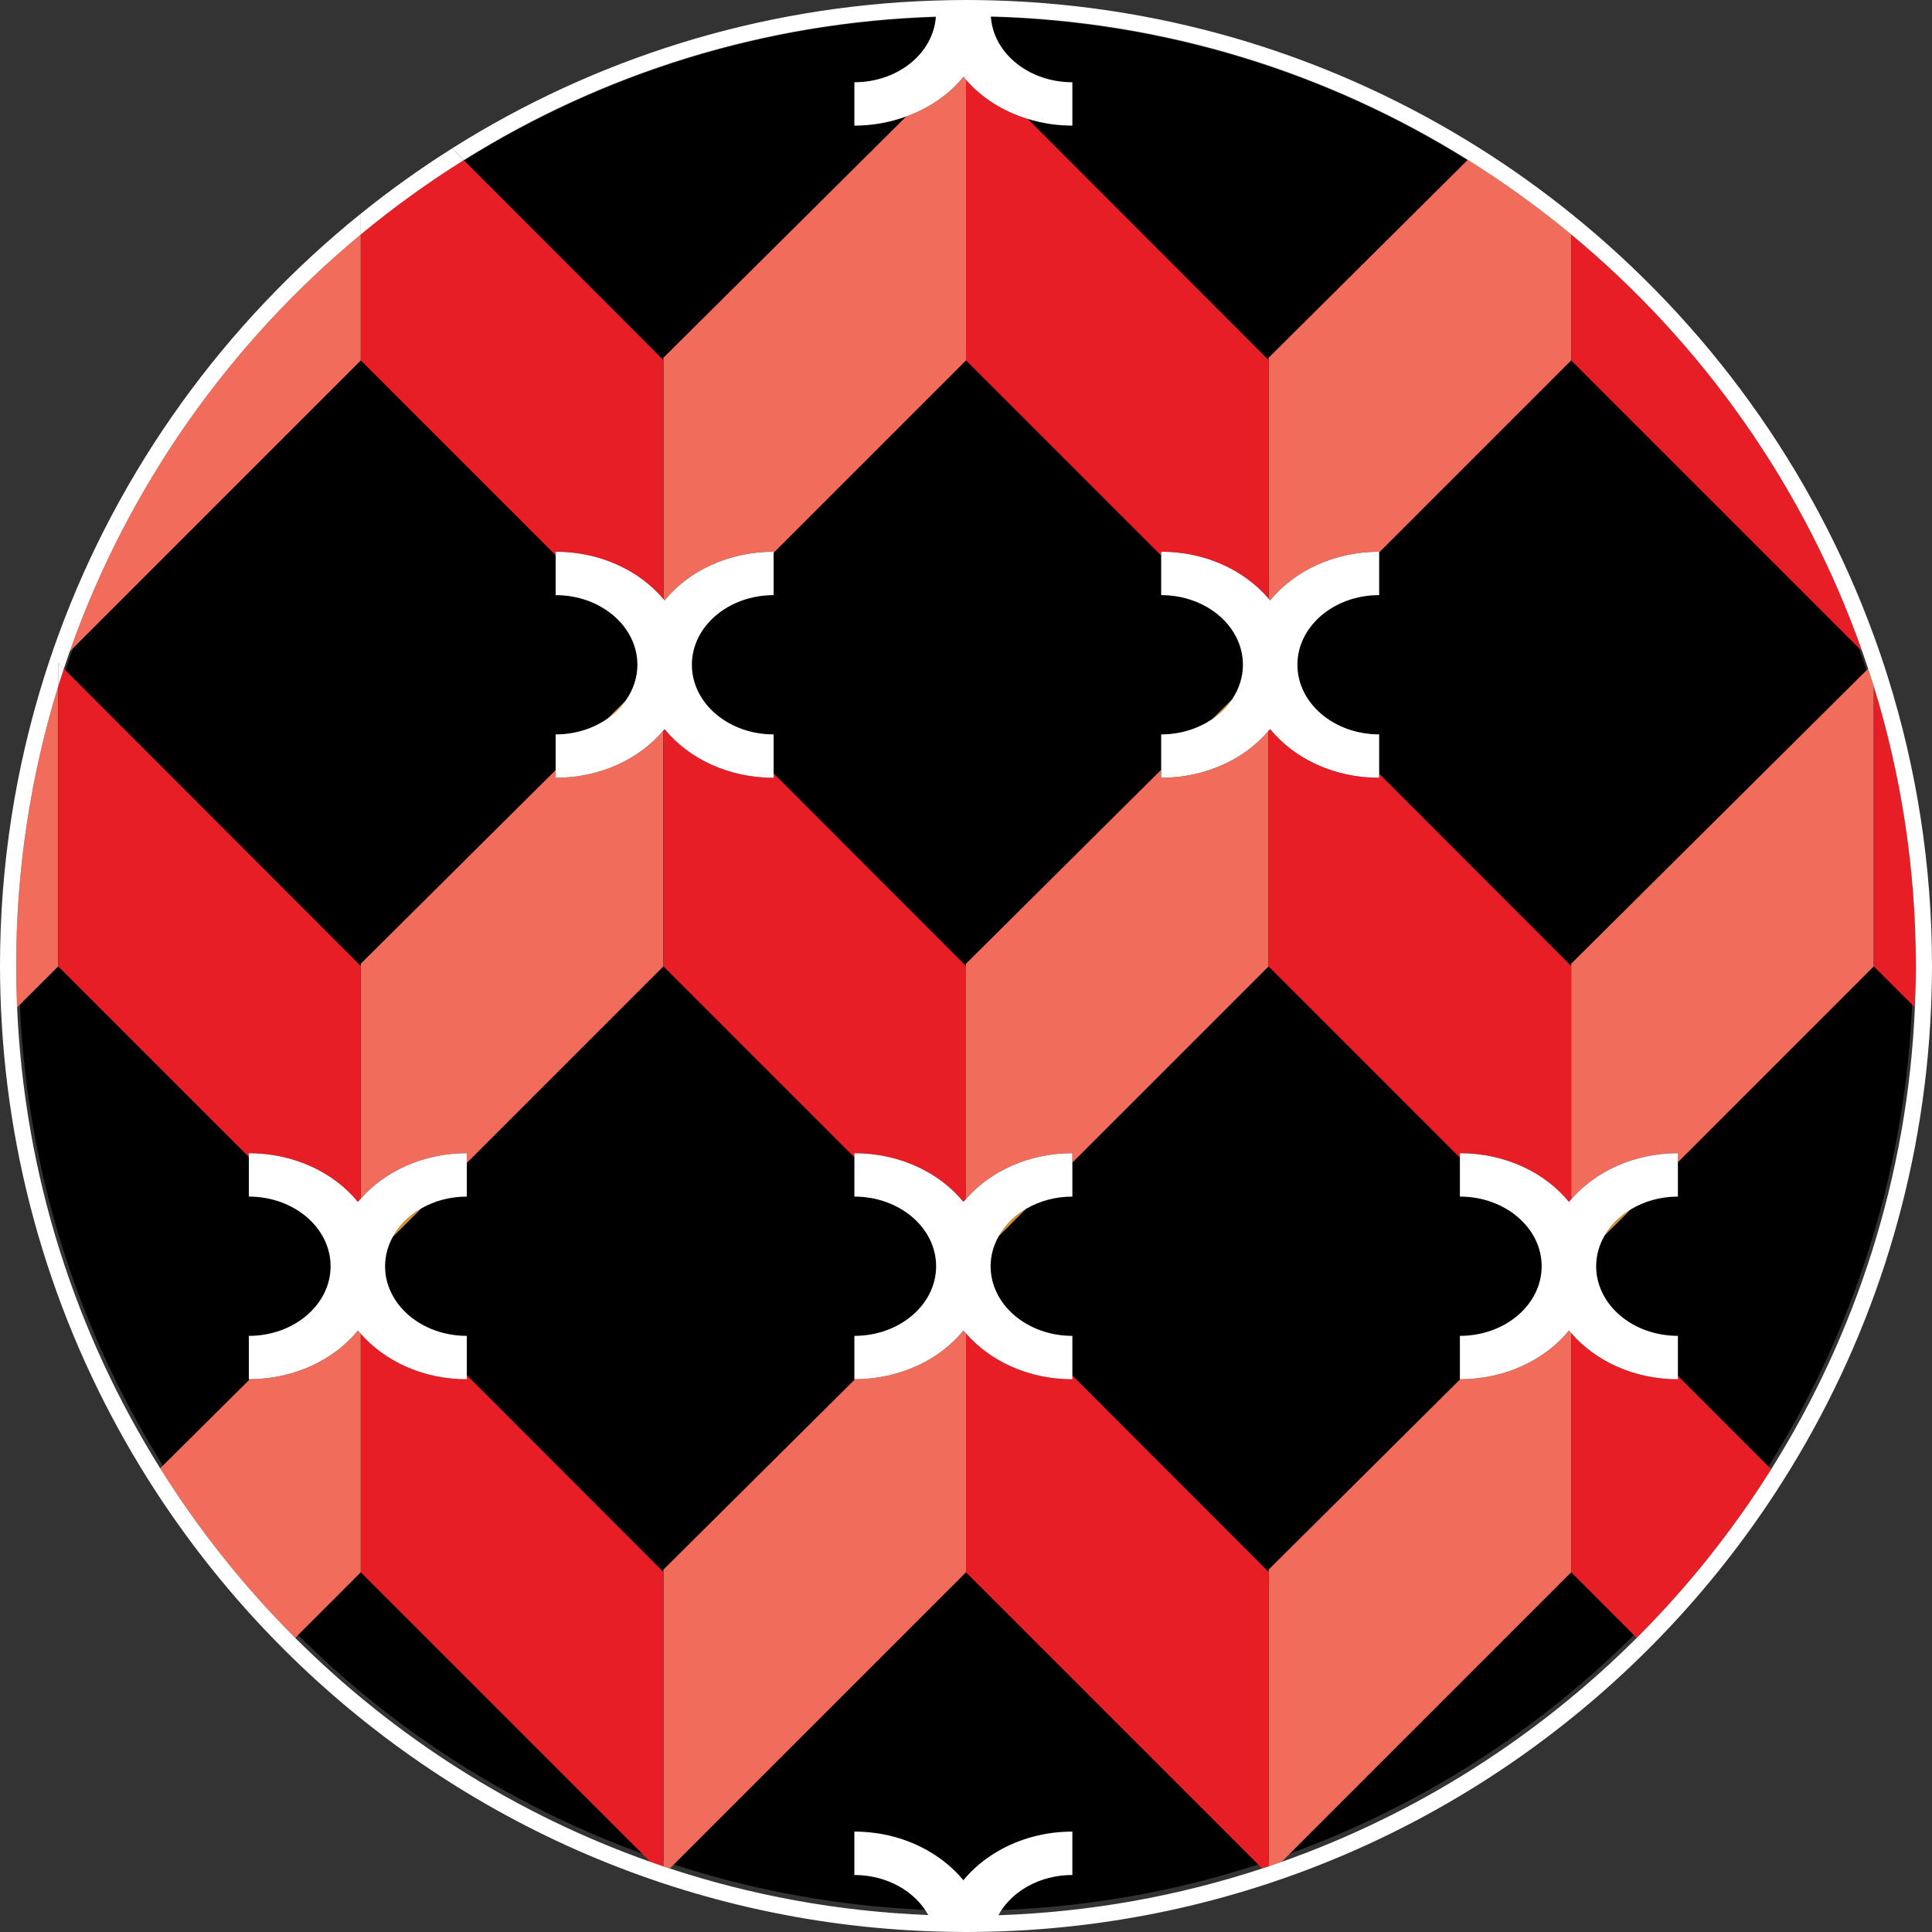 <?xml version="1.0" encoding="iso-8859-1"?>
<!-- Generator: Adobe Illustrator 17.0.0, SVG Export Plug-In . SVG Version: 6.00 Build 0)  -->
<!DOCTYPE svg PUBLIC "-//W3C//DTD SVG 1.1//EN" "http://www.w3.org/Graphics/SVG/1.1/DTD/svg11.dtd">
<svg version="1.1" xmlns="http://www.w3.org/2000/svg" xmlns:xlink="http://www.w3.org/1999/xlink" x="0px" y="0px"
	 width="313.94px" height="313.94px" viewBox="0 0 313.94 313.94" style="enable-background:new 0 0 313.94 313.94;"
	 xml:space="preserve">
<rect x="0" y="0" width="313.94" height="313.94" fill="#333333" stroke="none"/>
<g id="main-circle-hover">
	<g>
		<circle cx="156.97" cy="156.594" r="153.884"/>
		<path style="fill:none;" d="M138.831,13.504v-0.14c7.074,0,12.841-4.715,13.244-10.655c-28.097,0.88-54.322,9.306-76.717,23.315
			l6.718,6.726C99.068,22.636,118.297,15.909,138.831,13.504z"/>
		<path style="fill:none;" d="M17.322,115.611c2.807-9.377,6.539-18.358,11.096-26.834l-17.088,17.088
			c-0.326,0.927-0.645,1.857-0.954,2.791L17.322,115.611z"/>
		<path style="fill:#D59229;" d="M156.543,12.51c-0.003,0.004-0.006,0.007-0.009,0.01c0.006,0,0.012,0,0.019,0
			C156.549,12.516,156.545,12.513,156.543,12.51z"/>
		<path style="fill:none;" d="M138.831,217.071c7.336,0,13.283-5.066,13.283-11.316c0-6.249-5.947-11.315-13.283-11.315v-6.377
			l-31.032-31.032l-31.941,31.941v5.468c-2.728,0-5.263,0.703-7.372,1.904l-4.686,4.686c-0.779,1.439-1.225,3.036-1.225,4.725
			c0,6.249,5.947,11.316,13.283,11.316v6.381l31.941,31.981v-0.376l31.14-30.94c-0.037,0-0.071,0.006-0.108,0.006V217.071z"/>
		<path style="fill:none;" d="M237.227,217.071c7.336,0,13.283-5.066,13.283-11.316c0-6.249-5.947-11.315-13.283-11.315v-6.322
			l-31.087-31.087l-31.886,31.886v5.523c-2.786,0-5.369,0.733-7.505,1.982l-4.482,4.482c-0.823,1.472-1.296,3.112-1.296,4.851
			c0,6.249,5.947,11.316,13.283,11.316v6.436l31.886,31.926v-0.376l31.136-30.937c-0.017,0-0.033,0.003-0.05,0.003V217.071z"/>
		<path style="fill:none;" d="M188.685,125.081v-5.744c3.125,0,5.993-0.925,8.261-2.464l3.27-3.249
			c1.109-1.653,1.752-3.562,1.752-5.602c0-6.249-5.947-11.315-13.283-11.315v-6.423L156.97,58.567l-31.258,31.258v6.881
			c-7.336,0-13.283,5.066-13.283,11.315c0,6.249,5.947,11.315,13.283,11.315v6.336l31.258,31.297v37.862v0v-38.238L188.685,125.081z
			"/>
		<path style="fill:#D59229;" d="M63.8,201.031l4.686-4.686C66.456,197.501,64.831,199.125,63.8,201.031z"/>
		<path style="fill:#D59229;" d="M101.688,113.81l-2.985,2.965C99.891,115.946,100.896,114.939,101.688,113.81z"/>
		<path style="fill:#D59229;" d="M260.734,200.779l4.26-4.26C263.186,197.608,261.718,199.072,260.734,200.779z"/>
		<path style="fill:#D59229;" d="M200.216,113.624l-3.27,3.249C198.265,115.979,199.376,114.877,200.216,113.624z"/>
		<path style="fill:#D59229;" d="M162.267,200.905l4.482-4.482C164.826,197.547,163.278,199.095,162.267,200.905z"/>
		<g>
			<path style="fill:#F16C5B;" d="M9.458,111.512c-4.439,14.377-6.835,29.642-6.835,45.457c0,2.259,0.059,4.505,0.156,6.741
				l6.679-6.679V111.512z"/>
			<path style="fill:#F16C5B;" d="M11.331,105.866l17.088-17.088l30.21-30.21V50.11V38.098
				C37.254,55.813,20.725,79.172,11.331,105.866z"/>
			<path style="fill:#F16C5B;" d="M125.712,89.654v0.171l31.258-31.258V12.973c-0.135-0.154-0.289-0.295-0.418-0.453
				c-0.006,0-0.012,0-0.019,0c-2.306,2.823-5.528,5.049-9.285,6.413L107.799,58.13v0.376v38.837
				c0.063,0.075,0.139,0.142,0.201,0.218C111.894,92.786,118.37,89.654,125.712,89.654z"/>
			<path style="fill:#F16C5B;" d="M75.858,187.389v1.584l31.941-31.941V118.7c-3.912,4.647-10.285,7.688-17.51,7.688v-1.253
				l-31.661,31.458v0.376v37.803C62.561,190.303,68.797,187.389,75.858,187.389z"/>
			<path style="fill:#F16C5B;" d="M58.147,216.216c-3.864,4.738-10.273,7.851-17.546,7.898l-8.135,8.083l-6.436,6.395
				c6.261,10.008,13.629,19.256,21.944,27.557l6.378-6.378l4.276-4.275v-38.756C58.473,216.561,58.296,216.399,58.147,216.216z"/>
			<path style="fill:#F16C5B;" d="M156.543,216.216c-3.874,4.751-10.307,7.87-17.604,7.901l-31.14,30.94v0.376v37.801v10.049
				c0.346,0.117,0.696,0.225,1.043,0.339l7.629-7.628l40.499-40.499v-38.816C156.832,216.522,156.674,216.378,156.543,216.216z"/>
			<path style="fill:#F16C5B;" d="M238.502,25.975l-7.675,7.626L206.14,58.13v0.376v38.777c0.081,0.096,0.177,0.181,0.256,0.278
				c3.894-4.775,10.369-7.907,17.711-7.907v0.116l31.203-31.203V52.4V38.099C249.996,33.695,244.379,29.646,238.502,25.975z"/>
			<path style="fill:#F16C5B;" d="M303.561,108.652l-8.855,8.799l-39.395,39.143v0.376v37.922
				c3.925-4.538,10.213-7.503,17.339-7.503v1.474l27.476-27.477l4.355-4.355v-45.519
				C304.185,110.554,303.875,109.602,303.561,108.652z"/>
			<path style="fill:#F16C5B;" d="M188.685,126.389v-1.307l-31.715,31.513v38.238c3.929-4.504,10.191-7.443,17.284-7.443v1.529
				l31.886-31.886v-38.272C202.224,123.371,195.878,126.389,188.685,126.389z"/>
			<path style="fill:#F16C5B;" d="M254.938,216.216c-3.885,4.764-10.34,7.89-17.662,7.904l-31.136,30.937v0.376v36.913v10.937
				c0.711-0.24,1.417-0.492,2.124-0.742l21.689-21.689l25.358-25.358V216.62C255.191,216.482,255.053,216.357,254.938,216.216z"/>
		</g>
		<g>
			<path style="fill:#E71E26;" d="M311.16,163.71c0.097-2.236,0.156-4.481,0.156-6.741c0-15.815-2.395-31.08-6.835-45.457v45.519
				L311.16,163.71z"/>
			<path style="fill:#E71E26;" d="M82.076,32.75l-6.718-6.726c-5.848,3.658-11.439,7.69-16.73,12.074V50.11v8.457L90.29,90.228
				v-0.574c7.225,0,13.598,3.042,17.51,7.688V58.506L82.076,32.75z"/>
			<path style="fill:#E71E26;" d="M188.685,90.283v-0.628c7.193,0,13.539,3.017,17.455,7.629V58.506L167.01,19.326
				c-4.047-1.235-7.522-3.467-10.04-6.354v45.595L188.685,90.283z"/>
			<path style="fill:#E71E26;" d="M17.322,115.611l-6.946-6.954c-0.313,0.948-0.623,1.899-0.918,2.855v45.519l1.845,1.845
				l29.132,29.132v-0.62c7.342,0,13.818,3.132,17.711,7.907c0.149-0.182,0.326-0.345,0.482-0.523V156.97L17.322,115.611z"/>
			<path style="fill:#E71E26;" d="M125.712,125.673v0.716c-7.342,0-13.818-3.132-17.711-7.907c-0.062,0.076-0.138,0.143-0.201,0.218
				v38.331l31.032,31.032v-0.675c7.342,0,13.818,3.132,17.711,7.907c0.132-0.162,0.29-0.305,0.427-0.463V156.97L125.712,125.673z"/>
			<path style="fill:#E71E26;" d="M75.858,223.452v0.671c-7.062,0-13.297-2.915-17.229-7.384v38.756l28.649,28.649l18.398,18.398
				c0.707,0.25,1.412,0.502,2.123,0.742v-10.049v-37.801L75.858,223.452z"/>
			<path style="fill:#E71E26;" d="M174.254,223.507v0.616c-7.093,0-13.355-2.939-17.284-7.444v38.816l39.945,39.945l8.183,8.183
				c0.347-0.114,0.697-0.223,1.043-0.339v-10.937v-36.913L174.254,223.507z"/>
			<path style="fill:#E71E26;" d="M255.311,38.099V52.4v6.167l24.519,24.519l22.78,22.78
				C293.215,79.172,276.686,55.813,255.311,38.099z"/>
			<path style="fill:#E71E26;" d="M206.396,118.482c-0.079,0.097-0.175,0.182-0.256,0.278v38.272l31.087,31.087v-0.729
				c7.342,0,13.818,3.132,17.711,7.907c0.115-0.141,0.253-0.266,0.373-0.404V156.97l-31.203-31.242v0.661
				C216.766,126.389,210.29,123.257,206.396,118.482z"/>
			<path style="fill:#E71E26;" d="M279.867,230.789l-7.218-7.227v0.561c-7.125,0-13.413-2.964-17.339-7.503v38.875l3.042,3.042
				l7.612,7.612c8.273-8.259,15.608-17.455,21.849-27.404L279.867,230.789z"/>
		</g>
		<path style="fill:#FFFFFF;" d="M108.001,97.561c-0.062-0.076-0.138-0.143-0.201-0.218c-3.912-4.647-10.285-7.688-17.51-7.688
			v0.574v6.478c7.336,0,13.283,5.066,13.283,11.315c0,2.118-0.696,4.094-1.885,5.789c-0.792,1.129-1.797,2.136-2.985,2.965
			c-2.291,1.6-5.22,2.561-8.414,2.561v5.799v1.253c7.225,0,13.598-3.042,17.51-7.688c0.063-0.075,0.139-0.142,0.201-0.218
			c3.894,4.775,10.369,7.907,17.711,7.907v-0.716v-6.336c-7.336,0-13.283-5.066-13.283-11.315c0-6.249,5.947-11.315,13.283-11.315
			v-6.881v-0.171C118.37,89.654,111.894,92.786,108.001,97.561z"/>
		<path style="fill:#FFFFFF;" d="M206.396,97.561c-0.079-0.097-0.175-0.182-0.256-0.278c-3.917-4.612-10.262-7.629-17.455-7.629
			v0.628v6.423c7.336,0,13.283,5.066,13.283,11.315c0,2.04-0.643,3.949-1.752,5.602c-0.841,1.253-1.952,2.355-3.27,3.249
			c-2.269,1.539-5.136,2.464-8.261,2.464v5.744v1.307c7.193,0,13.539-3.017,17.455-7.629c0.081-0.096,0.177-0.181,0.256-0.278
			c3.894,4.775,10.369,7.907,17.711,7.907v-0.661v-6.391c-7.336,0-13.283-5.066-13.283-11.315c0-6.249,5.947-11.315,13.283-11.315
			V89.77v-0.116C216.766,89.654,210.29,92.786,206.396,97.561z"/>
		<path style="fill:#FEF5E3;" d="M156.97,12.525c-0.139-0.001-0.278-0.005-0.418-0.005c0.129,0.158,0.283,0.299,0.418,0.453V12.525z
			"/>
		<path style="fill:#FFFFFF;" d="M156.97,194.832L156.97,194.832c-0.138,0.158-0.295,0.302-0.427,0.463
			c-3.894-4.775-10.369-7.907-17.711-7.907v0.675v6.377c7.336,0,13.283,5.066,13.283,11.315c0,6.249-5.947,11.316-13.283,11.316
			v7.052c0.037,0,0.071-0.006,0.108-0.006c7.297-0.031,13.729-3.15,17.604-7.901c0.132,0.162,0.29,0.305,0.427,0.463
			c3.929,4.504,10.191,7.444,17.284,7.444v-0.616v-6.436c-7.336,0-13.283-5.066-13.283-11.316c0-1.739,0.474-3.379,1.296-4.851
			c1.011-1.809,2.559-3.358,4.482-4.482c2.136-1.249,4.719-1.982,7.505-1.982v-5.523v-1.529
			C167.16,187.389,160.899,190.328,156.97,194.832z"/>
		<path style="fill:#FFFFFF;" d="M255.311,194.891c-0.119,0.138-0.258,0.263-0.373,0.404c-3.894-4.775-10.369-7.907-17.711-7.907
			v0.729v6.322c7.336,0,13.283,5.066,13.283,11.315c0,6.249-5.947,11.316-13.283,11.316v7.052c0.017,0,0.033-0.003,0.05-0.003
			c7.321-0.014,13.777-3.14,17.662-7.904c0.115,0.141,0.253,0.266,0.373,0.404c3.925,4.538,10.213,7.503,17.339,7.503v-0.561v-6.491
			c-7.336,0-13.283-5.066-13.283-11.316c0-1.788,0.5-3.473,1.368-4.977c0.985-1.707,2.452-3.171,4.26-4.26
			c2.165-1.305,4.802-2.078,7.656-2.078v-5.577v-1.474C265.524,187.389,259.236,190.353,255.311,194.891z"/>
		<path style="fill:#FFFFFF;" d="M58.629,194.773c-0.156,0.178-0.333,0.34-0.482,0.523c-3.894-4.775-10.369-7.907-17.711-7.907v0.62
			v6.432c7.336,0,13.283,5.066,13.283,11.315c0,6.249-5.947,11.316-13.283,11.316v7.052c0.056,0,0.11-0.008,0.165-0.009
			c7.273-0.047,13.682-3.16,17.546-7.898c0.149,0.182,0.326,0.345,0.482,0.523c3.932,4.47,10.168,7.384,17.229,7.384v-0.671v-6.381
			c-7.336,0-13.283-5.066-13.283-11.316c0-1.689,0.446-3.286,1.225-4.725c1.031-1.906,2.656-3.53,4.686-4.686
			c2.109-1.202,4.644-1.904,7.372-1.904v-5.468v-1.584C68.797,187.389,62.561,190.303,58.629,194.773z"/>
		<path style="fill:#FFFFFF;" d="M9.458,107.738v3.774c0.295-0.956,0.605-1.907,0.918-2.855L9.458,107.738z"/>
		<g>
			<path style="fill:#FFFFFF;" d="M73.456,24.119c-5.152,3.25-10.101,6.792-14.827,10.602v3.377
				c5.29-4.384,10.881-8.416,16.729-12.074L73.456,24.119z"/>
			<path style="fill:#FFFFFF;" d="M306.768,110.028c-0.363-1.156-0.737-2.307-1.126-3.451c-0.375-1.103-0.763-2.199-1.161-3.291
				c-9.902-27.122-27.087-50.764-49.17-68.564c-4.748-3.827-9.72-7.383-14.897-10.646c-23.075-14.54-50.177-23.248-79.225-24.018
				C159.786,0.021,158.38,0,156.969,0c-1.696,0-3.383,0.037-5.067,0.09c-28.756,0.917-55.582,9.604-78.446,24.029l1.902,1.905
				c22.396-14.008,48.62-22.435,76.717-23.315c-0.404,5.94-6.17,10.655-13.244,10.655v0.14v6.912c2.993,0,5.828-0.543,8.417-1.483
				c3.757-1.364,6.979-3.59,9.285-6.413c0.003-0.004,0.006-0.007,0.009-0.01c0.003,0.004,0.007,0.007,0.01,0.01
				c0.139,0.001,0.278,0.004,0.418,0.005v0.447c2.518,2.887,5.993,5.119,10.04,6.354c2.267,0.692,4.697,1.09,7.244,1.09v-6.724
				v-0.327c-7.088,0-12.862-4.732-13.246-10.688c28.389,0.733,54.888,9.177,77.495,23.298c5.877,3.671,11.494,7.72,16.809,12.124
				c21.375,17.714,37.904,41.074,47.298,67.767c0.326,0.925,0.644,1.853,0.952,2.786c0.314,0.95,0.624,1.902,0.92,2.86
				c4.439,14.377,6.835,29.642,6.835,45.457c0,2.259-0.059,4.505-0.156,6.741c-1.187,27.468-9.585,53.094-23.347,75.035
				c-6.24,9.949-13.576,19.145-21.849,27.404c-16.125,16.098-35.788,28.649-57.701,36.393c-0.707,0.25-1.412,0.502-2.124,0.742
				c-0.346,0.117-0.696,0.225-1.043,0.339c-13.565,4.463-27.953,7.092-42.873,7.594c2.116-3.859,6.7-6.539,12.029-6.539v-4.449
				v-2.602c-4.47,0-8.61,1.173-12.051,3.159c-2.21,1.276-4.138,2.88-5.661,4.747c-1.524-1.869-3.454-3.474-5.667-4.751
				c-3.44-1.984-7.577-3.156-12.044-3.156v2.802v4.25c5.314,0,9.887,2.665,12.011,6.506c-14.608-0.573-28.7-3.185-42-7.56
				c-0.347-0.114-0.697-0.223-1.043-0.339c-0.711-0.24-1.417-0.492-2.123-0.742c-21.913-7.744-41.575-20.295-57.701-36.393
				c-8.316-8.302-15.683-17.549-21.944-27.557C12.326,216.685,3.964,191.114,2.78,163.71c-0.097-2.236-0.156-4.481-0.156-6.741
				c0-15.815,2.395-31.08,6.834-45.457v-3.774l0.918,0.919c0.309-0.935,0.628-1.865,0.954-2.791
				c9.394-26.694,25.923-50.053,47.298-67.767v-3.377c-22.084,17.8-39.269,41.442-49.171,68.564
				c-0.809,2.216-1.568,4.456-2.279,6.717C2.518,124.838,0,140.615,0,156.969c0,3.103,0.101,6.182,0.279,9.241
				c1.586,27.179,10.117,52.521,23.843,74.277c6.298,9.983,13.683,19.214,21.998,27.516c27.294,27.249,64.541,44.522,105.749,45.845
				c1.694,0.054,3.393,0.092,5.1,0.092c1.418,0,2.831-0.021,4.241-0.059c41.549-1.108,79.125-18.439,106.609-45.878
				c8.271-8.257,15.621-17.433,21.897-27.354c13.786-21.792,22.355-47.192,23.945-74.439c0.178-3.059,0.279-6.138,0.279-9.241
				C313.94,140.624,311.425,124.856,306.768,110.028z"/>
		</g>
	</g>
</g>
<g id="Layer_1">
</g>
</svg>
